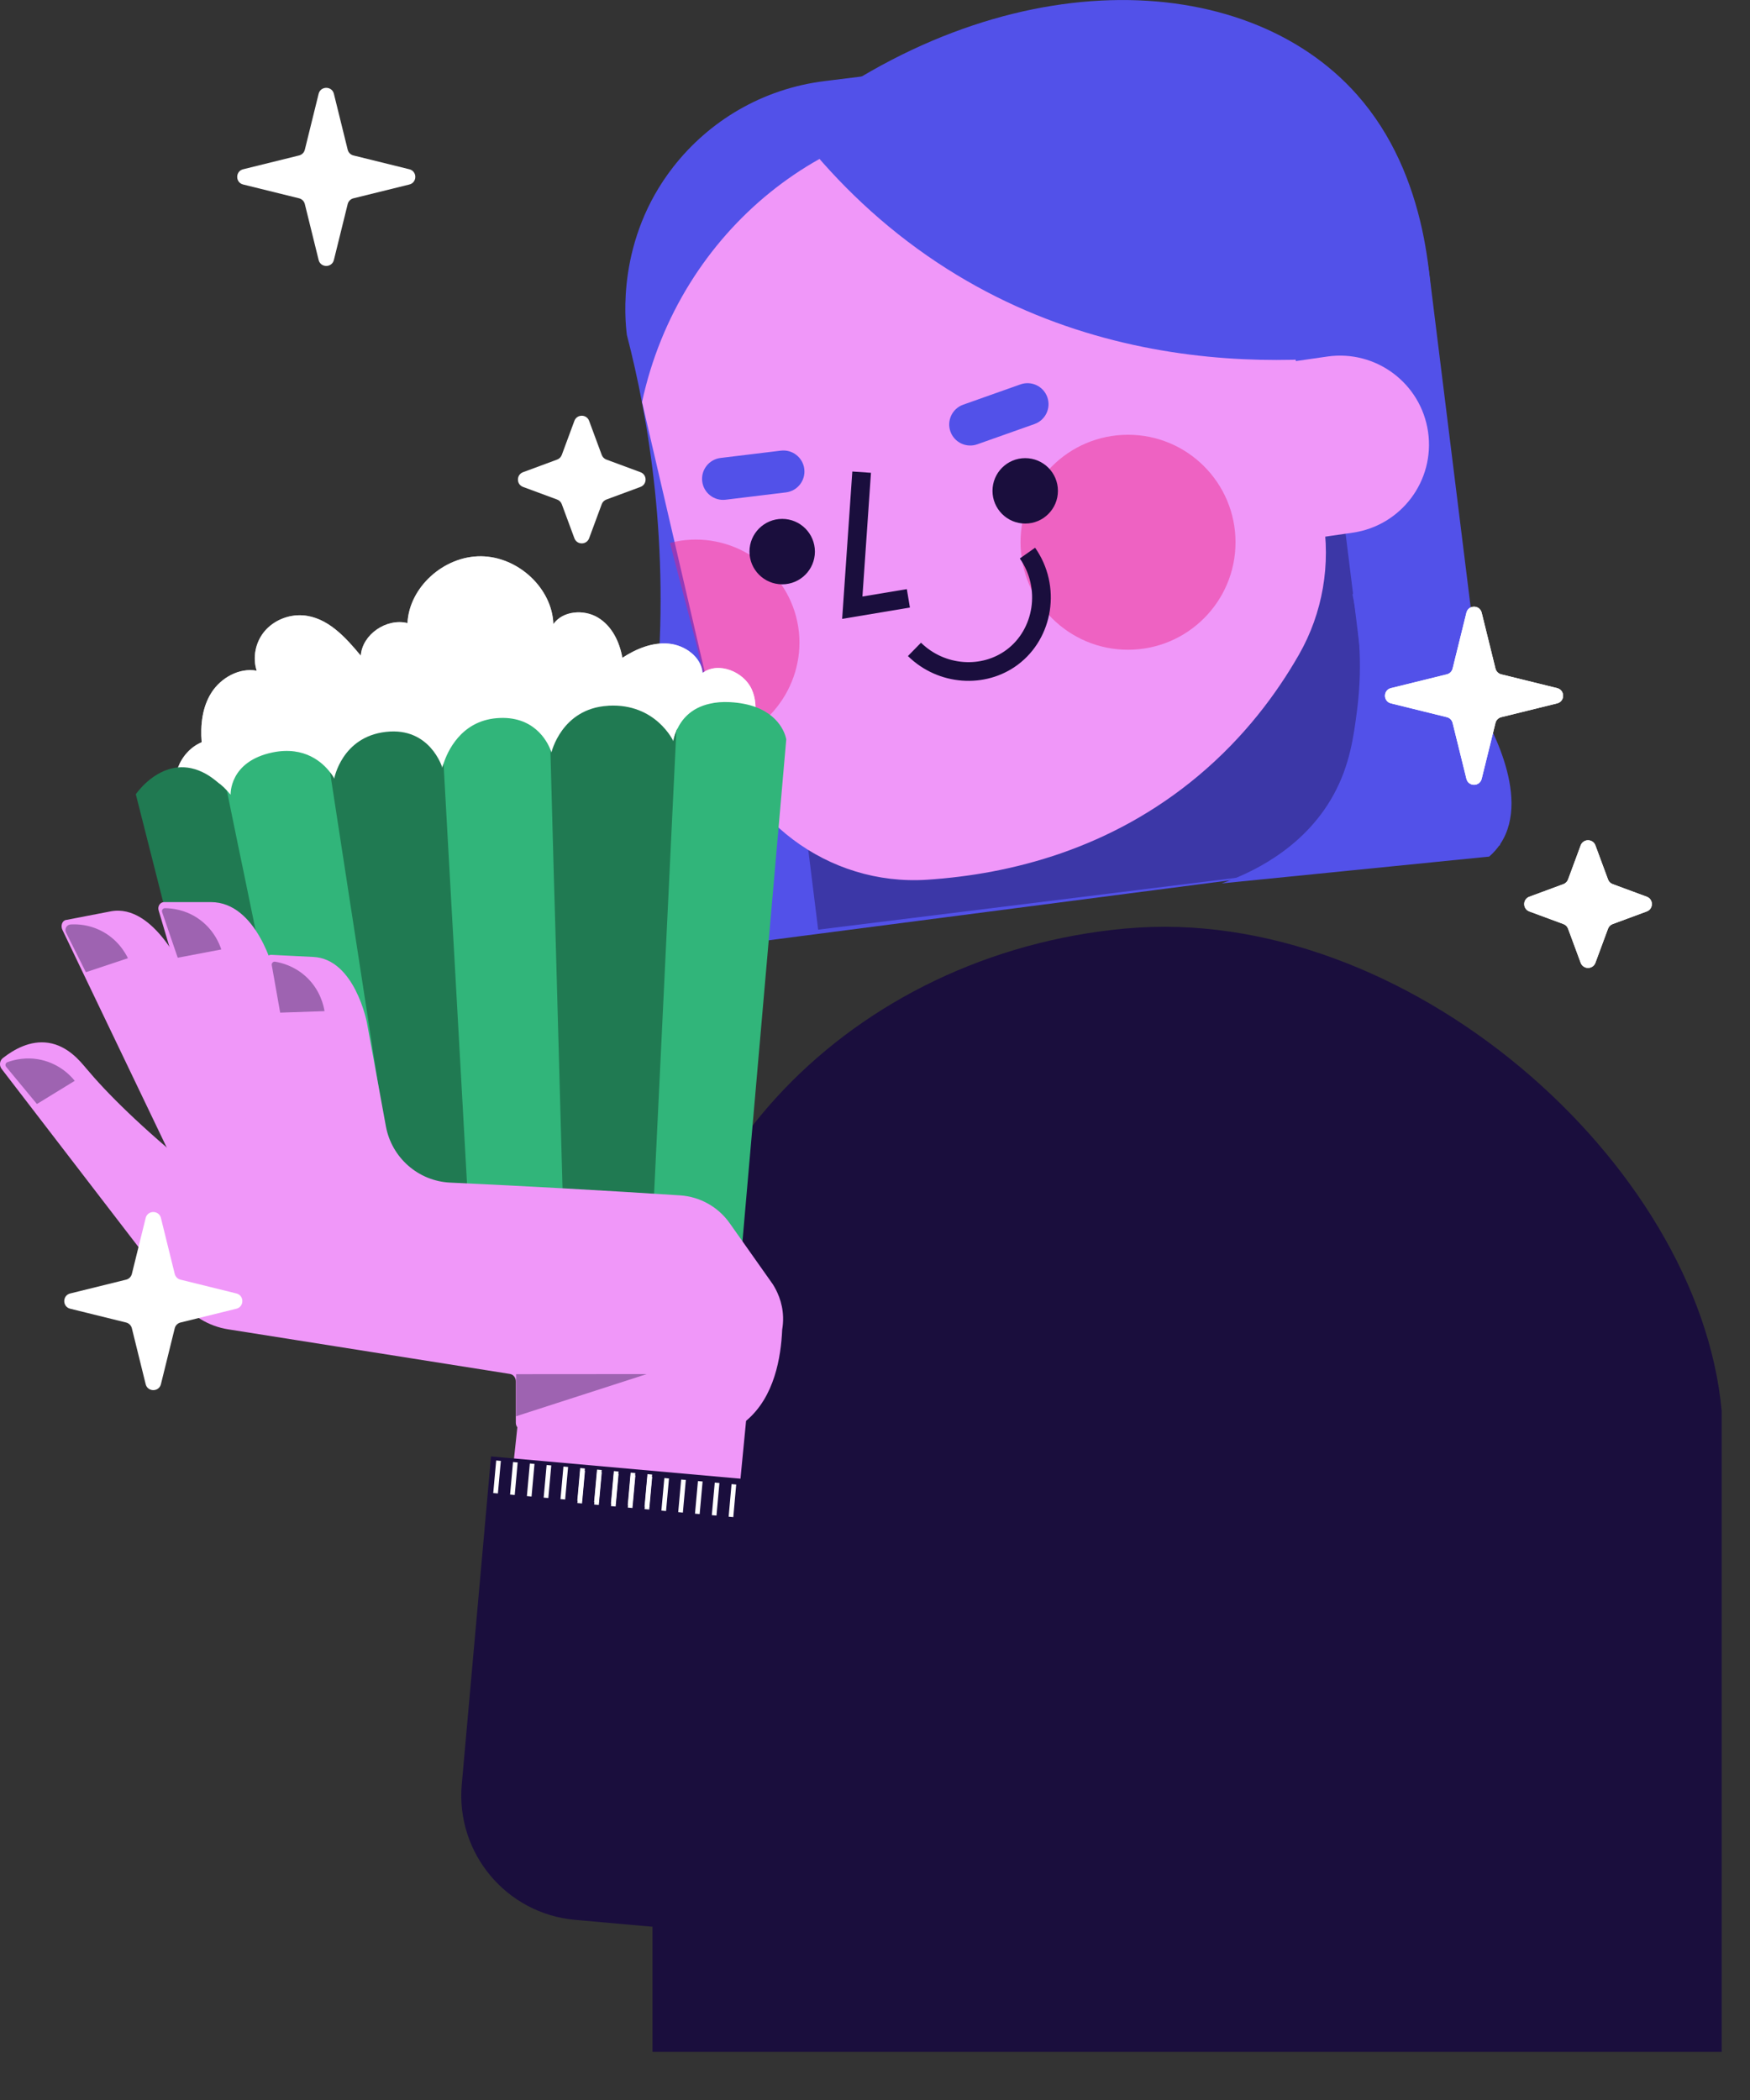 <svg width="235" height="282" viewBox="0 0 235 282" fill="none" xmlns="http://www.w3.org/2000/svg">
<rect x="0" y="0" width="235" height="282" fill="#333333" stroke="none"/>
<g clip-path="url(#clip0_47_1794)">
<path d="M201.452 113.497C160.948 118.763 120.444 124.028 79.941 129.293C83.286 120.262 86.731 108.131 88.099 93.522C90.007 73.113 87.076 56.174 84.177 44.96C83.926 42.939 82.796 32.176 90.402 22.423C95.21 16.254 102.364 11.924 110.736 10.889L151.566 5.83C171.441 3.364 189.553 17.484 192.013 37.36L201.452 113.497Z" fill="#5251E9"/>
<path opacity="0.38" d="M178.256 51.994L102.006 61.451L109.868 124.84L186.118 115.383L178.256 51.994Z" fill="#1A0E3D"/>
<path d="M177.636 69.41C178.734 75.749 177.636 82.294 174.447 87.88C171.448 93.132 167.124 98.975 160.898 104.19C149.162 114.018 135.739 117.395 124.511 118.135C111.175 119.014 99.214 109.933 96.189 96.917C92.862 82.608 89.536 68.293 86.216 53.984C91.212 30.802 111.489 14.88 132.971 15.702C150.411 16.367 166.339 27.984 173.45 45.198C174.849 53.269 176.242 61.339 177.642 69.41H177.636Z" fill="#F097F9"/>
<path d="M106.293 16.725C110.485 22.26 116.014 28.197 123.237 33.437C150.976 53.557 182.713 48.167 192.271 46.139C192.509 38.684 191.838 23.559 182.229 12.721C167.029 -4.437 134.402 -5.309 106.293 16.731V16.725Z" fill="#5251E9"/>
<path d="M181.602 79.721C182.355 83.305 183.089 88.815 182.229 95.411C181.778 98.881 181.275 102.716 179.091 106.707C174.949 114.263 167.431 117.451 164.03 118.631C176.01 117.432 187.991 116.227 199.977 115.029C200.599 114.489 201.082 113.912 201.471 113.334C205.845 106.763 199.343 96.07 198.54 94.783" fill="#5251E9"/>
<path d="M178.238 47.879L159.417 50.592C152.885 51.533 148.353 57.591 149.295 64.123C150.236 70.655 156.294 75.187 162.826 74.245L181.647 71.533C188.179 70.592 192.711 64.534 191.77 58.002C190.828 51.47 184.77 46.938 178.238 47.879Z" fill="#F097F9"/>
<path d="M115.706 63.404C115.286 69.473 114.872 75.535 114.451 81.604C116.961 81.183 119.472 80.769 121.982 80.349" stroke="#1A0E3D" stroke-width="2.51" stroke-miterlimit="10"/>
<path opacity="0.43" d="M93.478 86.336L89.963 72.905C97.331 70.979 104.981 75.453 106.908 82.821C108.834 90.189 104.36 97.839 96.992 99.766C96.879 99.797 96.772 99.822 96.659 99.847L93.478 86.336Z" fill="#ED1E79"/>
<path opacity="0.43" d="M151.478 87.252C159.45 87.252 165.912 80.79 165.912 72.818C165.912 64.846 159.45 58.383 151.478 58.383C143.506 58.383 137.044 64.846 137.044 72.818C137.044 80.79 143.506 87.252 151.478 87.252Z" fill="#ED1E79"/>
<path d="M105.037 78.466C107.464 78.466 109.43 76.499 109.43 74.073C109.43 71.647 107.464 69.68 105.037 69.68C102.611 69.68 100.644 71.647 100.644 74.073C100.644 76.499 102.611 78.466 105.037 78.466Z" fill="#1A0E3D"/>
<path d="M137.671 70.308C140.098 70.308 142.064 68.341 142.064 65.915C142.064 63.488 140.098 61.522 137.671 61.522C135.245 61.522 133.278 63.488 133.278 65.915C133.278 68.341 135.245 70.308 137.671 70.308Z" fill="#1A0E3D"/>
<path d="M137.036 51.617L129.346 54.342C127.876 54.862 127.106 56.477 127.627 57.947C128.148 59.417 129.762 60.186 131.232 59.665L138.922 56.941C140.392 56.42 141.162 54.806 140.641 53.336C140.12 51.865 138.506 51.096 137.036 51.617Z" fill="#5251E9"/>
<path d="M104.86 60.515L96.761 61.498C95.212 61.686 94.11 63.094 94.297 64.642C94.485 66.19 95.893 67.293 97.441 67.105L105.54 66.122C107.089 65.934 108.192 64.527 108.004 62.978C107.816 61.43 106.408 60.327 104.86 60.515Z" fill="#5251E9"/>
<path d="M122.798 87.202C126.432 90.766 132.08 91.137 135.933 88.25C140.144 85.099 141.18 78.842 137.973 74.274" stroke="#1A0E3D" stroke-width="2.51" stroke-miterlimit="10"/>
<path fill-rule="evenodd" clip-rule="evenodd" d="M231.198 189.498C228.166 156.115 188.709 121.279 151.226 124.684L151.226 124.678C114.233 128.038 86.506 157.174 88.702 190.026H87.623V275.538H231.198V190.026H231.189L231.198 189.498Z" fill="#1A0E3D"/>
<path d="M24.111 107.717C22.587 104.887 24.042 100.952 27.08 99.672C26.892 97.375 27.149 94.952 28.41 92.988C29.672 91.024 32.107 89.637 34.467 90.064C33.895 88.281 34.303 86.235 35.521 84.779C36.738 83.323 38.728 82.495 40.667 82.633C43.962 82.871 46.397 85.564 48.449 88.049C48.637 85.225 51.863 82.972 54.718 83.668C54.951 78.868 59.582 74.663 64.584 74.7C69.592 74.738 74.154 79.012 74.311 83.813C75.541 82.018 78.403 81.786 80.298 82.934C82.194 84.076 83.204 86.216 83.574 88.331C85.413 87.139 87.585 86.223 89.794 86.43C92.003 86.631 94.18 88.243 94.344 90.365C96.471 88.79 99.885 90.202 100.946 92.567C102.006 94.933 101.272 97.72 99.986 99.986C97.513 104.353 93.22 107.485 88.846 110.152C83.832 113.215 78.541 115.857 73.056 118.041C67.075 120.419 60.687 122.277 54.223 121.926C44.093 121.373 35.207 115.556 27.03 109.801L24.099 107.724L24.111 107.717Z" fill="white"/>
<path opacity="0.63" d="M24.111 107.717C22.587 104.887 24.042 100.952 27.08 99.672C26.892 97.375 27.149 94.952 28.41 92.988C29.672 91.024 32.107 89.637 34.467 90.064C33.895 88.281 34.303 86.235 35.521 84.779C36.738 83.323 38.728 82.495 40.667 82.633C43.962 82.871 46.397 85.564 48.449 88.049C48.637 85.225 51.863 82.972 54.718 83.668C54.951 78.868 59.582 74.663 64.584 74.7C69.592 74.738 74.154 79.012 74.311 83.813C75.541 82.018 78.403 81.786 80.298 82.934C82.194 84.076 83.204 86.216 83.574 88.331C85.413 87.139 87.585 86.223 89.794 86.43C92.003 86.631 94.18 88.243 94.344 90.365C96.471 88.79 99.885 90.202 100.946 92.567C102.006 94.933 101.272 97.72 99.986 99.986C97.513 104.353 93.22 107.485 88.846 110.152C83.832 113.215 78.541 115.857 73.056 118.041C67.075 120.419 60.687 122.277 54.223 121.926C44.093 121.373 35.207 115.556 27.03 109.801L24.099 107.724L24.111 107.717Z" fill="white"/>
<path d="M27.061 106.23C26.961 104.479 28.109 102.728 29.797 102.05C29.684 100.136 30.124 98.134 31.379 96.641C32.628 95.147 34.768 94.268 36.694 94.783C37.924 92.768 40.272 91.432 42.7 91.363C45.129 91.294 47.558 92.486 48.92 94.425C50.363 92.944 52.898 92.906 54.806 93.779C56.714 94.651 58.139 96.245 59.507 97.789C60.166 94.852 61.904 92.059 64.571 90.49C67.239 88.921 70.872 88.758 73.458 90.459C74.537 88.256 77.305 86.957 79.778 87.478C82.25 88.005 84.189 90.302 84.202 92.737C85.338 91.174 87.447 90.402 89.423 90.597C91.4 90.791 93.208 91.871 94.488 93.327C96.691 95.831 97.362 99.358 96.797 102.59C96.233 105.822 94.551 108.79 92.505 111.414C87.283 118.097 79.633 122.798 71.443 125.628C65.394 127.718 58.854 128.86 52.503 127.9C42.079 126.325 33.261 119.202 27.607 110.654L27.067 106.236L27.061 106.23Z" fill="white"/>
<path d="M97.902 112.612L96.358 169.546L96.214 169.634H87.428L81.949 167.004L75.849 169.634H63.36L58.854 166.785L54.461 169.634H43.51L38.207 168.479L26.302 120.426C26.302 120.426 25.429 113.635 25.887 108.966C26.076 107.102 26.477 105.571 27.23 104.968C27.764 104.504 28.517 104.529 29.496 105.263C29.534 105.276 29.565 105.314 29.603 105.339C29.747 105.464 29.91 105.596 30.073 105.753C30.205 105.897 30.356 106.035 30.488 106.18C30.651 106.349 30.808 106.525 30.971 106.719C30.971 106.719 30.732 102.245 36.638 101.033C40.943 100.161 43.34 102.42 44.332 103.72C44.709 104.209 44.884 104.567 44.884 104.567C44.884 104.567 47.407 110.535 53.356 109.863C59.306 109.205 59.4 103.098 59.4 103.098C59.4 103.098 59.438 102.891 59.563 102.546C60.047 101.027 61.841 96.835 66.705 96.44C71.675 96.025 73.489 99.552 73.928 100.707C74.023 100.939 74.06 101.077 74.06 101.077C74.06 101.077 75.56 108.295 81.685 108.163C81.767 108.163 81.861 108.163 81.943 108.15C82.746 108.113 83.487 107.943 84.152 107.673C85.106 107.303 85.921 106.744 86.618 106.104C89.392 103.544 90.44 99.521 90.44 99.521C90.44 99.521 90.509 98.944 90.829 98.172V98.159C90.854 98.109 90.886 98.046 90.911 97.99C91.137 97.607 91.406 97.939 91.833 98.529C92.637 99.609 94.017 101.542 96.91 101.692H96.923C97.594 101.73 98.153 101.862 98.599 102.063C102.766 104.002 97.902 112.593 97.902 112.593V112.612Z" fill="#31B57A"/>
<path d="M34.215 169.634L18.237 106.657C18.237 106.657 20.446 103.375 23.892 103.054H23.904C25.047 102.954 26.289 103.167 27.657 103.927C28.247 104.259 28.862 104.711 29.477 105.264C29.515 105.276 29.546 105.314 29.584 105.339C29.728 105.464 29.892 105.596 30.055 105.753C30.186 105.897 30.337 106.035 30.469 106.18L31.887 113.115L32.703 117.037L43.522 169.634H34.209H34.215Z" fill="#207A52"/>
<path d="M63.291 169.634H54.474L47.878 126.796L46.924 120.62L44.326 103.72C44.702 104.209 44.878 104.567 44.878 104.567C44.878 104.567 45.882 98.944 51.838 98.279C57.787 97.607 59.4 103.098 59.4 103.098C59.4 103.098 59.438 102.891 59.563 102.546L60.624 121.593L60.988 128.026L63.31 169.628L63.291 169.634Z" fill="#207A52"/>
<path d="M91.827 98.542L91.664 108.326L91.595 112.493V112.506L90.898 156.204L90.685 169.628H75.817L74.569 124.423L74.368 117.489L73.91 100.707C74.004 100.94 74.041 101.078 74.041 101.078C74.041 101.078 75.385 95.147 81.641 94.777C81.666 94.764 81.71 94.764 81.736 94.764C88.074 94.431 90.421 99.521 90.421 99.521C90.421 99.521 90.49 98.944 90.81 98.172V98.159C90.835 98.109 90.867 98.046 90.892 97.99C91.118 97.607 91.388 97.94 91.814 98.53L91.827 98.542Z" fill="#207A52"/>
<path d="M105.583 99.289L99.446 169.634H87.384L88.859 139.052L90.051 114.219V114.206L90.289 109.255L90.823 98.184V98.172C90.848 98.122 90.879 98.059 90.904 98.002C91.469 96.741 92.687 95.072 95.341 94.494C96.107 94.312 96.992 94.237 98.009 94.287C99.402 94.362 100.544 94.607 101.467 94.946C105.182 96.333 105.583 99.295 105.583 99.295V99.289Z" fill="#31B57A"/>
<path d="M44.163 161.934L36.807 130.555C36.807 130.555 34.548 121.141 28.323 121.141H22.022C21.501 121.141 21.137 121.706 21.3 122.252L33.977 165.071" fill="#F097F9"/>
<path d="M38.483 163.521L24.915 130.988C24.915 130.988 20.792 121.242 14.855 122.384L8.843 123.545C8.347 123.639 8.115 124.317 8.384 124.875L29.427 168.787" fill="#F097F9"/>
<path d="M105.157 176.857C105.176 177.491 105.119 178.056 105.037 178.546C104.874 182.242 104.015 187.57 100.237 190.758C100.218 190.771 100.205 190.79 100.186 190.815C98.95 203.567 97.72 216.326 96.484 229.084C86.229 228.243 75.981 227.409 65.732 226.574C66.981 214.939 68.224 203.297 69.473 191.668C69.341 191.499 69.266 191.285 69.266 191.047V185.487C69.266 184.991 68.933 184.577 68.481 184.501C55.861 182.506 43.246 180.51 30.632 178.508C28.028 178.1 25.662 176.663 23.986 174.479C16.06 164.162 8.133 153.844 0.207 143.527C-0.132 143.081 -0.05 142.429 0.377 142.09C1.858 140.929 4.06 139.661 6.508 140.038C9.087 140.433 10.744 142.479 11.529 143.414C14.365 146.803 18.827 151.271 26.352 157.409C26.503 157.534 26.691 157.603 26.885 157.61C32.145 157.741 37.429 157.898 42.751 158.087L35.722 129.187C35.602 128.685 35.954 128.201 36.418 128.22L42.073 128.503C47.658 128.779 49.271 137.326 49.271 137.326L51.819 151.24C52.591 155.463 56.174 158.614 60.467 158.808C70.879 159.285 81.165 159.863 91.331 160.522C93.998 160.697 96.446 162.072 97.99 164.262C99.923 166.998 101.856 169.734 103.782 172.464C104.291 173.268 105.094 174.812 105.157 176.857Z" fill="#F097F9"/>
<path opacity="0.38" d="M69.31 184.533C69.31 186.415 69.31 188.298 69.31 190.181C75.152 188.292 80.995 186.409 86.844 184.52C81.001 184.52 75.159 184.526 69.316 184.533H69.31Z" fill="#1A0E3D"/>
<path opacity="0.38" d="M11.529 130.555L17.177 128.672C16.888 128.076 15.834 126.068 13.411 124.907C11.899 124.185 10.474 124.084 9.489 124.141C8.949 124.172 8.629 124.743 8.868 125.227C9.753 127.003 10.644 128.779 11.529 130.555Z" fill="#1A0E3D"/>
<path opacity="0.38" d="M23.867 128.609L29.716 127.499C29.509 126.865 28.73 124.737 26.49 123.262C24.796 122.152 23.101 121.963 22.147 121.957C21.871 121.957 21.683 122.227 21.771 122.484C22.467 124.524 23.17 126.57 23.867 128.609Z" fill="#1A0E3D"/>
<path opacity="0.38" d="M37.63 135.984L43.579 135.783C43.472 135.124 43.033 132.902 41.037 131.101C39.531 129.745 37.887 129.3 36.945 129.143C36.676 129.099 36.45 129.337 36.494 129.607C36.87 131.735 37.247 133.856 37.623 135.984H37.63Z" fill="#1A0E3D"/>
<path opacity="0.38" d="M4.958 148.253L10.035 145.14C9.621 144.619 8.14 142.906 5.516 142.322C3.54 141.883 1.889 142.309 0.992 142.636C0.734 142.73 0.653 143.05 0.828 143.263C2.203 144.926 3.583 146.589 4.958 148.253Z" fill="#1A0E3D"/>
<path d="M65.939 195.578L101.57 198.758L96.149 259.498L77.221 257.809C68.001 256.986 61.186 248.836 62.009 239.616L65.939 195.578Z" fill="#1A0E3D"/>
<path d="M66.944 196.149L66.548 200.523" stroke="white" stroke-width="0.628" stroke-miterlimit="10"/>
<path d="M87.258 197.982L86.863 202.356" stroke="white" stroke-width="0.628" stroke-miterlimit="10"/>
<path d="M78.227 197.166L77.838 201.54" stroke="white" stroke-width="0.628" stroke-miterlimit="10"/>
<path d="M80.487 197.373L80.091 201.747" stroke="white" stroke-width="0.628" stroke-miterlimit="10"/>
<path d="M73.715 196.758L73.32 201.138" stroke="white" stroke-width="0.628" stroke-miterlimit="10"/>
<path d="M69.203 196.356L68.808 200.73" stroke="white" stroke-width="0.628" stroke-miterlimit="10"/>
<path d="M84.999 197.781L84.61 202.155" stroke="white" stroke-width="0.628" stroke-miterlimit="10"/>
<path d="M75.974 196.965L75.579 201.339" stroke="white" stroke-width="0.628" stroke-miterlimit="10"/>
<path d="M82.746 197.574L82.351 201.948" stroke="white" stroke-width="0.628" stroke-miterlimit="10"/>
<path d="M71.462 196.557L71.067 200.931" stroke="white" stroke-width="0.628" stroke-miterlimit="10"/>
<path d="M78.24 197.492L77.845 201.866" stroke="white" stroke-width="0.628" stroke-miterlimit="10"/>
<path d="M98.548 199.325L98.159 203.699" stroke="white" stroke-width="0.628" stroke-miterlimit="10"/>
<path d="M89.524 198.509L89.128 202.883" stroke="white" stroke-width="0.628" stroke-miterlimit="10"/>
<path d="M91.783 198.709L91.388 203.09" stroke="white" stroke-width="0.628" stroke-miterlimit="10"/>
<path d="M85.011 198.101L84.616 202.475" stroke="white" stroke-width="0.628" stroke-miterlimit="10"/>
<path d="M80.493 197.693L80.098 202.067" stroke="white" stroke-width="0.628" stroke-miterlimit="10"/>
<path d="M96.295 199.117L95.9 203.492" stroke="white" stroke-width="0.628" stroke-miterlimit="10"/>
<path d="M87.264 198.308L86.869 202.682" stroke="white" stroke-width="0.628" stroke-miterlimit="10"/>
<path d="M94.036 198.917L93.641 203.291" stroke="white" stroke-width="0.628" stroke-miterlimit="10"/>
<path d="M82.752 197.9L82.357 202.274" stroke="white" stroke-width="0.628" stroke-miterlimit="10"/>
<path d="M77.132 56.517C77.472 55.597 78.772 55.597 79.112 56.517L80.805 61.091C80.912 61.38 81.139 61.608 81.428 61.715L86.003 63.408C86.922 63.748 86.922 65.048 86.003 65.388L81.428 67.081C81.139 67.188 80.912 67.415 80.805 67.704L79.112 72.279C78.772 73.198 77.472 73.198 77.132 72.279L75.439 67.704C75.332 67.415 75.104 67.188 74.815 67.081L70.24 65.388C69.321 65.048 69.321 63.748 70.24 63.408L74.815 61.715C75.104 61.608 75.332 61.38 75.439 61.091L77.132 56.517Z" fill="white"/>
<path d="M212.261 113.524C212.601 112.605 213.901 112.605 214.241 113.524L215.934 118.099C216.041 118.388 216.269 118.616 216.558 118.723L221.133 120.416C222.052 120.756 222.052 122.056 221.133 122.396L216.558 124.089C216.269 124.195 216.041 124.423 215.934 124.712L214.241 129.287C213.901 130.206 212.601 130.206 212.261 129.287L210.568 124.712C210.461 124.423 210.234 124.195 209.945 124.089L205.37 122.396C204.451 122.056 204.451 120.756 205.37 120.416L209.945 118.723C210.234 118.616 210.461 118.388 210.568 118.099L212.261 113.524Z" fill="white"/>
<path d="M196.919 82.274C197.183 81.203 198.704 81.203 198.969 82.274L200.822 89.78C200.916 90.16 201.213 90.458 201.593 90.552L209.1 92.404C210.17 92.669 210.17 94.19 209.1 94.454L201.593 96.307C201.213 96.401 200.916 96.699 200.822 97.079L198.969 104.585C198.704 105.656 197.183 105.656 196.919 104.585L195.066 97.079C194.972 96.699 194.674 96.401 194.294 96.307L186.788 94.454C185.717 94.19 185.717 92.669 186.788 92.404L194.294 90.552C194.674 90.458 194.972 90.16 195.066 89.78L196.919 82.274Z" fill="white"/>
<path d="M212.261 113.524C212.601 112.605 213.901 112.605 214.241 113.524L215.934 118.099C216.041 118.388 216.269 118.616 216.558 118.723L221.133 120.416C222.052 120.756 222.052 122.056 221.133 122.396L216.558 124.089C216.269 124.195 216.041 124.423 215.934 124.712L214.241 129.287C213.901 130.206 212.601 130.206 212.261 129.287L210.568 124.712C210.461 124.423 210.234 124.195 209.945 124.089L205.37 122.396C204.451 122.056 204.451 120.756 205.37 120.416L209.945 118.723C210.234 118.616 210.461 118.388 210.568 118.099L212.261 113.524Z" fill="white"/>
<path d="M196.919 82.274C197.183 81.203 198.704 81.203 198.969 82.274L200.822 89.78C200.916 90.16 201.213 90.458 201.593 90.552L209.1 92.404C210.17 92.669 210.17 94.19 209.1 94.454L201.593 96.307C201.213 96.401 200.916 96.699 200.822 97.079L198.969 104.585C198.704 105.656 197.183 105.656 196.919 104.585L195.066 97.079C194.972 96.699 194.674 96.401 194.294 96.307L186.788 94.454C185.717 94.19 185.717 92.669 186.788 92.404L194.294 90.552C194.674 90.458 194.972 90.16 195.066 89.78L196.919 82.274Z" fill="white"/>
<path d="M19.561 163.562C19.825 162.492 21.347 162.492 21.611 163.562L23.464 171.068C23.558 171.449 23.855 171.746 24.236 171.84L31.742 173.693C32.812 173.958 32.812 175.479 31.742 175.743L24.236 177.596C23.855 177.69 23.558 177.987 23.464 178.368L21.611 185.874C21.347 186.944 19.825 186.944 19.561 185.874L17.708 178.368C17.614 177.987 17.317 177.69 16.936 177.596L9.43 175.743C8.36 175.479 8.36 173.958 9.43 173.693L16.936 171.84C17.317 171.746 17.614 171.449 17.708 171.068L19.561 163.562Z" fill="white"/>
<path d="M42.787 12.598C43.051 11.527 44.572 11.527 44.837 12.598L46.69 20.104C46.783 20.484 47.081 20.782 47.461 20.875L54.967 22.729C56.038 22.993 56.038 24.514 54.967 24.778L47.461 26.631C47.081 26.725 46.783 27.023 46.69 27.403L44.837 34.909C44.572 35.98 43.051 35.98 42.787 34.909L40.934 27.403C40.84 27.023 40.542 26.725 40.162 26.631L32.656 24.778C31.585 24.514 31.585 22.993 32.656 22.729L40.162 20.875C40.542 20.782 40.84 20.484 40.934 20.104L42.787 12.598Z" fill="white"/>
</g>
<defs>
<clipPath id="clip0_47_1794">
<rect width="234.971" height="281.65" fill="white"/>
</clipPath>
</defs>
</svg>
